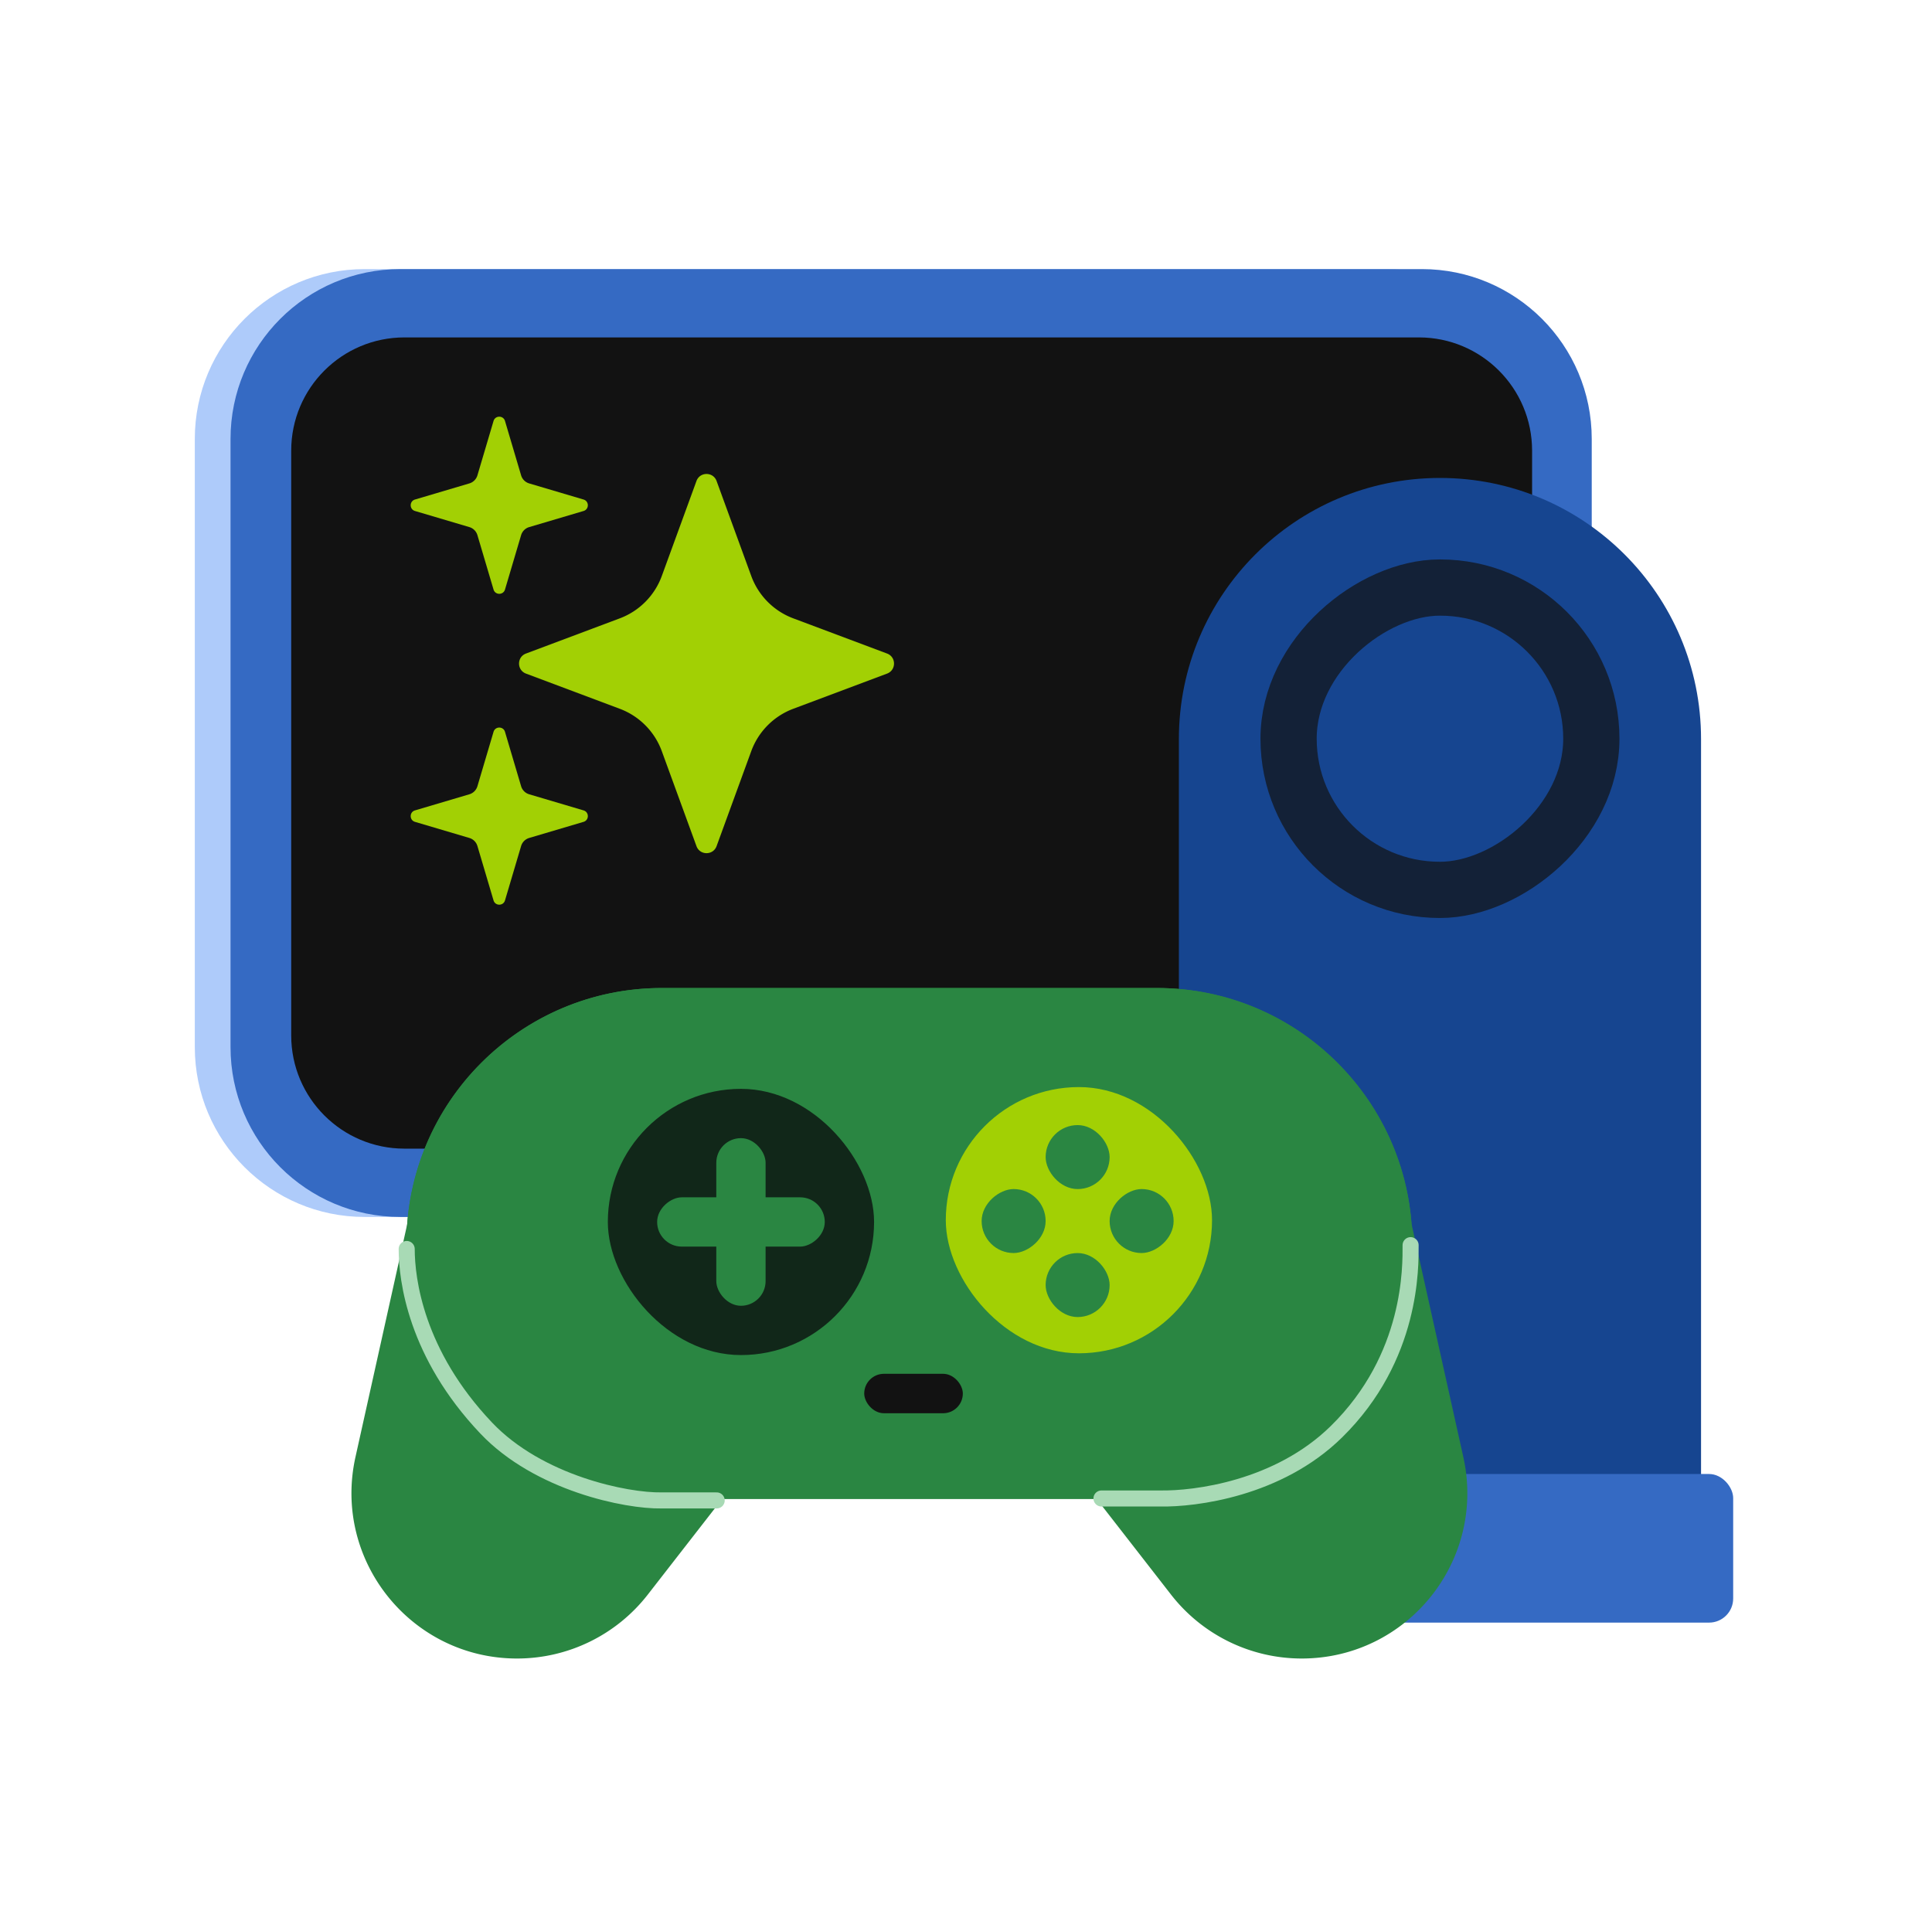 <svg xmlns="http://www.w3.org/2000/svg" width="481" height="480" fill="none"><path fill="#AECBFA" d="M48.5 109.29C48.5 85.934 67.434 67 90.79 67h254.314c23.356 0 42.289 18.934 42.289 42.29v151.42c0 23.356-18.934 42.29-42.289 42.29H90.79c-23.356 0-42.29-18.934-42.29-42.29V109.29Z"/><path fill="#356AC3" d="M57.394 109.29c0-23.356 18.933-42.29 42.29-42.29h254.313c23.356 0 42.29 18.934 42.29 42.29v151.42c0 23.356-18.934 42.29-42.29 42.29H99.683c-23.356 0-42.29-18.934-42.29-42.29V109.29Z"/><path fill="#121212" d="M72.5 112.203c0-15.57 12.623-28.193 28.193-28.193h252.55c15.57 0 28.193 12.622 28.193 28.193v145.596c0 15.57-12.623 28.193-28.193 28.193h-252.55c-15.57 0-28.193-12.623-28.193-28.193V112.203Z"/><path fill="#A2D004" d="M178.405 119.763c-.853-2.336-4.157-2.336-5.01 0l-8.63 23.645a17.781 17.781 0 0 1-10.455 10.549l-23.356 8.763c-2.306.866-2.306 4.128 0 4.994l23.356 8.763a17.781 17.781 0 0 1 10.455 10.549l8.63 23.645c.853 2.336 4.157 2.336 5.01 0l8.63-23.645a17.781 17.781 0 0 1 10.455-10.549l23.356-8.763c2.306-.866 2.306-4.128 0-4.994l-23.356-8.763a17.781 17.781 0 0 1-10.455-10.549l-8.63-23.645ZM125.727 104.817c-.421-1.421-2.433-1.421-2.854 0l-4.011 13.537a2.976 2.976 0 0 1-2.008 2.008l-13.537 4.011c-1.421.421-1.421 2.433 0 2.854l13.537 4.011a2.976 2.976 0 0 1 2.008 2.008l4.011 13.537c.421 1.421 2.433 1.421 2.854 0l4.011-13.537a2.976 2.976 0 0 1 2.008-2.008l13.537-4.011c1.421-.421 1.421-2.433 0-2.854l-13.537-4.011a2.976 2.976 0 0 1-2.008-2.008l-4.011-13.537ZM125.727 182.217c-.421-1.421-2.433-1.421-2.854 0l-4.011 13.537a2.979 2.979 0 0 1-2.008 2.009l-13.537 4.01c-1.421.421-1.421 2.434 0 2.854l13.537 4.011a2.975 2.975 0 0 1 2.008 2.009l4.011 13.537c.421 1.42 2.433 1.42 2.854 0l4.011-13.537a2.975 2.975 0 0 1 2.008-2.009l13.537-4.011c1.421-.42 1.421-2.433 0-2.854l-13.537-4.01a2.979 2.979 0 0 1-2.008-2.009l-4.011-13.537Z"/><path fill="#164590" d="M358.5 119c35.899 0 65 29.101 65 65v215h-100c-16.569 0-30-13.431-30-30V184c0-35.899 29.102-65 65-65Z"/><rect width="75.275" height="75.375" x="396.187" y="146.289" stroke="#132137" stroke-width="14" rx="37.638" transform="rotate(90 396.187 146.289)"/><rect width="97" height="37" x="334.5" y="367" fill="#356AC3" rx="6"/><path fill="#2A8642" fill-rule="evenodd" d="M174.143 246h-9.344c-33.513 0-60.972 25.923-63.419 58.811l-12.882 57.968c-5.72 25.743 13.868 50.162 40.239 50.162a41.224 41.224 0 0 0 32.538-15.913l18.537-23.835h93.192l18.538 23.835a41.223 41.223 0 0 0 32.538 15.913c26.37 0 45.959-24.419 40.238-50.162l-12.881-57.965C348.992 271.924 321.532 246 288.018 246H174.143Z" clip-rule="evenodd"/><path fill="#2A8642" d="M101.194 309.597c0-35.124 28.473-63.597 63.596-63.597h123.219c35.123 0 63.597 28.473 63.597 63.597 0 35.123-28.474 63.596-63.597 63.596H164.791c-35.124 0-63.597-28.473-63.597-63.596Z"/><rect width="66.285" height="66.285" x="235.47" y="270.662" fill="#A2D004" rx="33.143"/><rect width="15.933" height="15.932" x="260.326" y="280.127" fill="#2A8642" rx="7.966"/><rect width="15.932" height="15.933" x="292.192" y="296.053" fill="#2A8642" rx="7.966" transform="rotate(90 292.192 296.053)"/><rect width="15.933" height="15.932" x="260.326" y="311.99" fill="#2A8642" rx="7.966"/><rect width="15.932" height="15.933" x="260.326" y="296.053" fill="#2A8642" rx="7.966" transform="rotate(90 260.326 296.053)"/><rect width="24.55" height="9.82" x="215.16" y="342.053" fill="#121212" rx="4.91"/><rect width="66.285" height="66.285" x="151.329" y="271.104" fill="#112719" rx="33.143"/><rect width="12.275" height="41.735" x="178.333" y="283.379" fill="#2A8642" rx="6.138"/><rect width="12.275" height="41.735" x="205.34" y="298.109" fill="#2A8642" rx="6.138" transform="rotate(90 205.34 298.109)"/><path stroke="#A8DAB5" stroke-linecap="round" stroke-width="4" d="M178.429 373.578h-13.754c-8.695.158-30.584-4.269-43.632-18.023-17.548-18.496-19.79-36.992-19.79-44.58M274.23 373.097h14.613c8.642.157 29.391-2.404 43.852-16.594 18.98-18.622 18.495-41.261 18.495-46.478"/></svg>